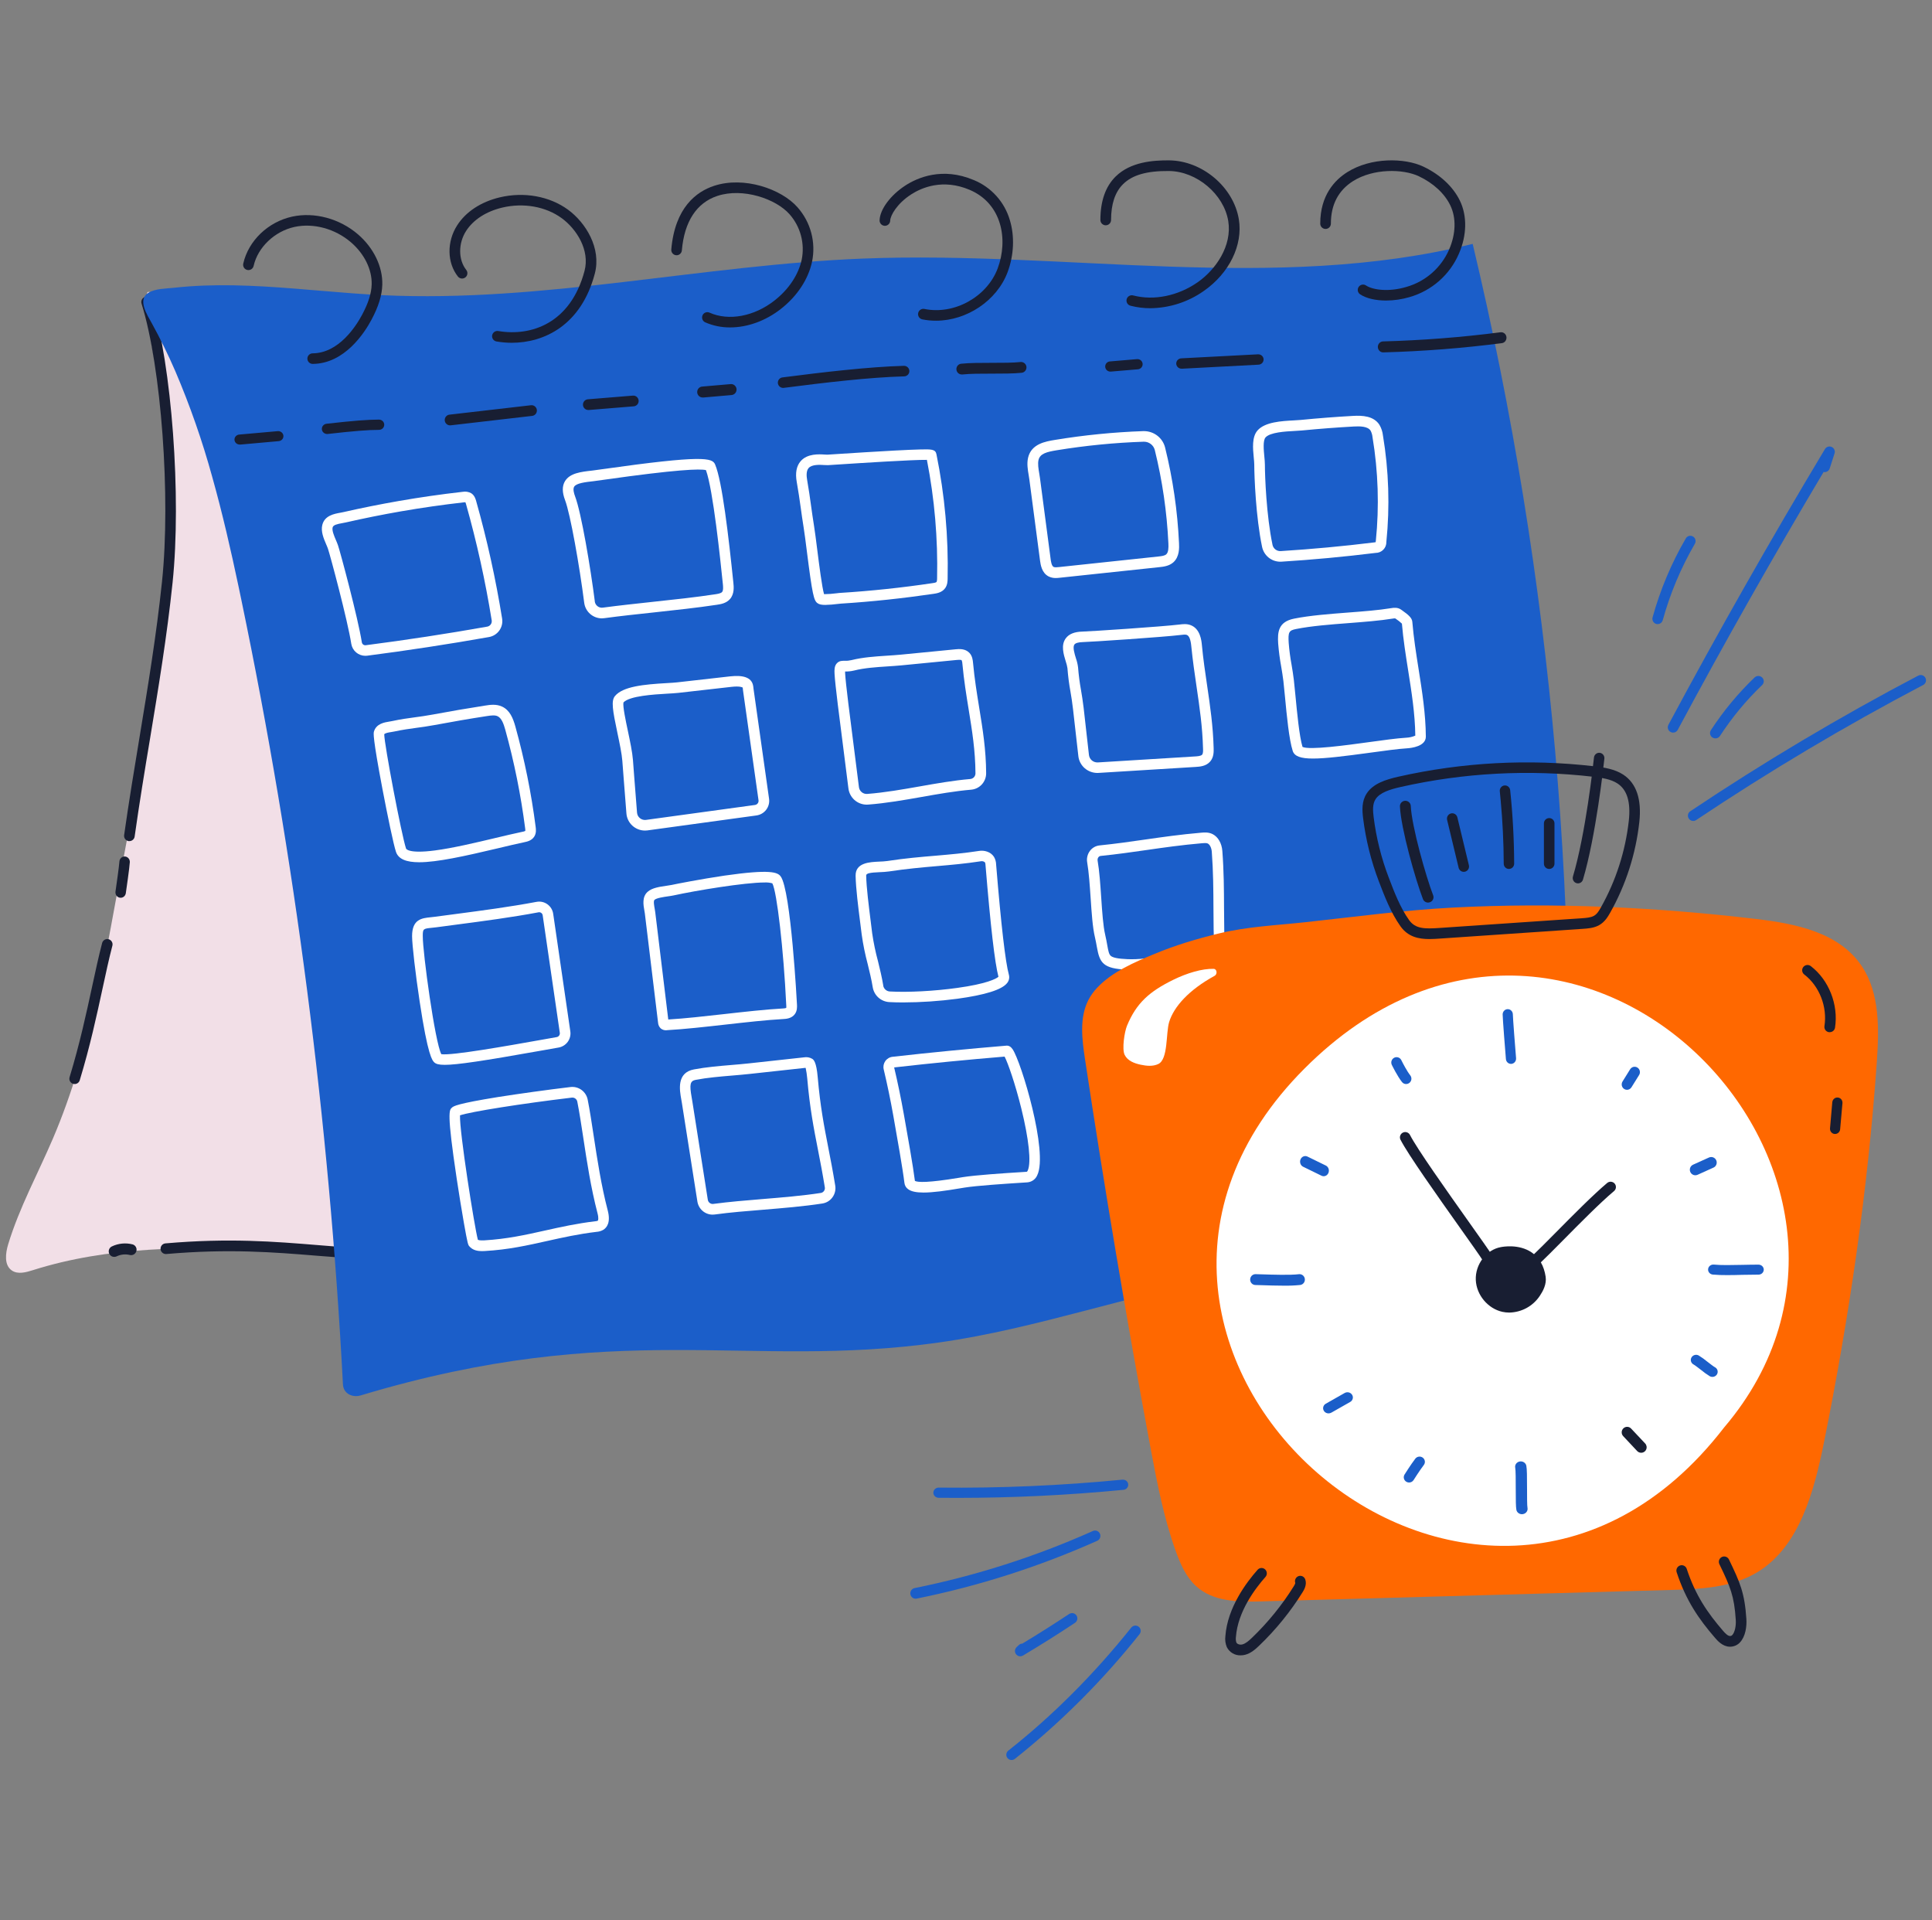 <svg width="161" height="160" viewBox="0 0 161 160" fill="none" xmlns="http://www.w3.org/2000/svg">
<rect x="0" y="0" width="161" height="160" fill="#808080" stroke="none"/>
<g clip-path="url(#clip0_30_7458)">
<path d="M13.996 48.445C13.372 56.146 11.73 63.717 10.326 71.317C8.85 79.278 7.602 87.387 4.42 94.838C3.164 97.781 1.612 100.609 0.682 103.67C0.453 104.425 0.335 105.406 0.985 105.853C1.488 106.198 2.166 106.009 2.747 105.825C8.999 103.841 15.706 103.856 22.269 104.11C30.311 104.43 38.329 105.099 46.324 106.115C46.894 106.188 47.565 106.225 47.947 105.796C48.168 105.553 48.228 105.215 48.279 104.893C48.889 100.545 47.41 96.208 46.002 92.05C42.306 81.129 38.962 70.098 35.97 58.956C34.057 51.83 32.194 44.461 27.787 38.539C25.051 34.859 21.461 31.919 17.909 29.02C16.76 28.081 13.956 24.326 12.35 24.32C11.921 24.32 12.625 28.903 12.895 30.029C13.816 33.884 14.212 37.852 14.248 41.811C14.269 44.025 14.176 46.239 13.996 48.445Z" fill="#F2DFE7"/>
<path d="M10.783 70.079C10.762 70.08 10.742 70.08 10.721 70.079C10.663 70.071 10.608 70.052 10.558 70.022C10.508 69.993 10.464 69.954 10.429 69.907C10.394 69.861 10.368 69.809 10.354 69.752C10.339 69.696 10.336 69.638 10.344 69.581C10.739 66.792 11.193 64.052 11.632 61.401C12.323 57.211 13.037 52.892 13.502 48.445C14.238 41.391 13.441 30.573 11.797 25.298C11.779 25.242 11.772 25.183 11.777 25.125C11.782 25.067 11.798 25.01 11.825 24.958C11.852 24.906 11.889 24.86 11.934 24.823C11.979 24.785 12.031 24.757 12.086 24.74C12.142 24.722 12.201 24.716 12.26 24.722C12.318 24.727 12.375 24.745 12.426 24.772C12.478 24.8 12.523 24.837 12.56 24.883C12.597 24.928 12.625 24.98 12.641 25.036C14.314 30.403 15.128 41.385 14.382 48.537C13.915 53.01 13.197 57.346 12.503 61.544C12.061 64.189 11.613 66.924 11.22 69.701C11.205 69.806 11.153 69.902 11.072 69.971C10.992 70.04 10.889 70.079 10.783 70.079Z" fill="#181E32"/>
<path d="M31.569 104.96H31.553C29.771 104.897 28.086 104.758 26.457 104.628C22.837 104.332 19.094 104.026 13.86 104.482C13.802 104.487 13.744 104.48 13.688 104.463C13.633 104.445 13.581 104.416 13.537 104.379C13.492 104.341 13.456 104.295 13.429 104.243C13.402 104.191 13.386 104.135 13.38 104.077C13.376 104.019 13.382 103.96 13.4 103.905C13.417 103.849 13.446 103.797 13.483 103.753C13.521 103.707 13.566 103.671 13.618 103.644C13.67 103.617 13.726 103.601 13.784 103.596C19.092 103.134 22.872 103.443 26.529 103.742C28.148 103.874 29.823 104.011 31.585 104.074C31.702 104.076 31.814 104.125 31.895 104.209C31.976 104.293 32.021 104.407 32.019 104.525C32.017 104.642 31.968 104.754 31.884 104.836C31.8 104.918 31.686 104.962 31.569 104.96Z" fill="#181E32"/>
<path d="M20.118 50.007C24.596 71.543 27.424 93.39 28.58 115.357C28.619 116.097 29.354 116.475 30.064 116.26C51.597 109.795 62.181 114.116 78.261 111.851C86.414 110.702 94.233 107.822 102.352 106.424C111.537 104.841 120.931 105.182 130.243 105.527C131.909 76.91 129.375 48.203 122.723 20.32C106.244 24.408 88.922 20.878 71.954 21.542C58.549 22.069 45.268 25.227 31.873 24.594C28.567 24.438 25.277 24.053 21.974 23.868C20.316 23.775 18.653 23.731 16.993 23.794C16.164 23.826 15.335 23.883 14.514 23.975C13.851 24.048 12.952 24.036 12.368 24.392C11.424 24.966 12.28 26.258 12.651 26.933C13.366 28.232 14.018 29.562 14.608 30.923C15.833 33.791 16.863 36.739 17.689 39.746C18.537 42.763 19.236 45.823 19.883 48.883C19.96 49.256 20.041 49.632 20.118 50.007Z" fill="#1B5EC9"/>
<path d="M75.238 83.52C74.835 83.52 74.454 83.51 74.104 83.491C73.768 83.471 73.449 83.339 73.199 83.114C72.949 82.89 72.783 82.588 72.728 82.256C72.625 81.617 72.462 80.955 72.306 80.315C72.091 79.507 71.924 78.688 71.808 77.86C71.772 77.564 71.729 77.224 71.683 76.864C71.521 75.594 71.32 74.013 71.301 72.963C71.281 71.876 72.472 71.823 73.261 71.788C73.508 71.777 73.742 71.767 73.939 71.737C75.434 71.509 76.725 71.399 77.972 71.295C79.183 71.19 80.327 71.091 81.604 70.895C82.016 70.831 82.556 70.961 82.833 71.393C82.945 71.587 83.006 71.805 83.01 72.029C83.426 77.081 83.785 80.173 84.075 81.22C84.107 81.34 84.109 81.467 84.082 81.589C84.053 81.712 83.996 81.825 83.914 81.92C83.472 82.465 82.083 82.9 79.775 83.214C78.271 83.413 76.755 83.516 75.238 83.52ZM73.6 82.115C73.623 82.248 73.69 82.369 73.79 82.458C73.891 82.548 74.019 82.6 74.153 82.608C75.675 82.692 77.877 82.576 79.761 82.312C82.183 81.981 83.033 81.551 83.204 81.38C82.898 80.213 82.546 77.172 82.127 72.09C82.126 72.011 82.112 71.933 82.088 71.859C82.043 71.815 81.987 71.782 81.927 71.765C81.866 71.747 81.802 71.745 81.74 71.758C80.433 71.959 79.275 72.059 78.048 72.165C76.822 72.271 75.539 72.386 74.072 72.608C73.814 72.641 73.556 72.661 73.297 72.667C72.554 72.7 72.178 72.752 72.181 72.943C72.2 73.945 72.402 75.499 72.557 76.748C72.604 77.117 72.648 77.46 72.682 77.757C72.798 78.549 72.961 79.333 73.171 80.105C73.331 80.762 73.497 81.442 73.606 82.115H73.6Z" fill="white"/>
<path d="M94.291 80.8C94.17 80.8 94.048 80.8 93.927 80.792C91.906 80.704 91.643 80.228 91.404 78.89C91.362 78.654 91.315 78.386 91.243 78.082C91.051 77.277 90.971 76.091 90.887 74.834C90.815 73.778 90.741 72.685 90.598 71.844C90.569 71.677 90.575 71.507 90.616 71.343C90.655 71.179 90.728 71.025 90.83 70.891C90.924 70.764 91.046 70.658 91.184 70.58C91.322 70.502 91.475 70.454 91.633 70.438C92.995 70.299 94.231 70.121 95.428 69.949C96.872 69.742 98.365 69.527 100.098 69.378C100.361 69.355 100.721 69.325 101.06 69.501C101.514 69.738 101.813 70.262 101.862 70.903C101.99 72.583 101.997 74.131 102.003 75.63C102.01 76.961 102.015 78.216 102.099 79.541C102.107 79.654 102.069 79.766 101.997 79.852C101.924 79.939 101.82 79.994 101.706 80.006L98.158 80.384C97.755 80.428 97.353 80.486 96.925 80.546C96.06 80.672 95.169 80.8 94.291 80.8ZM91.467 71.699C91.619 72.578 91.694 73.7 91.767 74.777C91.849 75.996 91.927 77.148 92.098 77.881C92.176 78.211 92.226 78.491 92.27 78.739C92.359 79.241 92.414 79.508 92.561 79.638C92.741 79.796 93.174 79.881 93.962 79.915C94.876 79.955 95.852 79.815 96.797 79.68C97.213 79.62 97.642 79.56 98.06 79.515L101.195 79.175C101.132 77.98 101.126 76.837 101.121 75.634C101.114 74.151 101.107 72.619 100.983 70.97C100.959 70.649 100.825 70.373 100.652 70.281C100.542 70.224 100.346 70.241 100.175 70.255C98.468 70.402 96.987 70.615 95.555 70.821C94.349 70.994 93.103 71.173 91.723 71.314C91.686 71.318 91.649 71.33 91.617 71.349C91.584 71.368 91.555 71.393 91.533 71.424C91.505 71.462 91.484 71.506 91.473 71.553C91.462 71.599 91.46 71.648 91.468 71.695L91.467 71.699Z" fill="white"/>
<path d="M76.962 99.36C76.367 99.36 75.937 99.276 75.673 99.077C75.59 99.019 75.521 98.943 75.469 98.856C75.417 98.768 75.384 98.671 75.371 98.571C75.23 97.399 74.757 94.735 74.503 93.303L74.445 92.971C74.216 91.678 73.946 90.374 73.642 89.096C73.614 88.979 73.612 88.857 73.634 88.738C73.657 88.62 73.705 88.507 73.774 88.408C73.843 88.309 73.933 88.226 74.037 88.164C74.141 88.102 74.257 88.063 74.376 88.05C77.523 87.694 80.716 87.385 83.865 87.122C84.064 87.105 84.237 87.204 84.381 87.415C85.104 88.47 87.369 96.001 86.438 97.915C86.37 98.081 86.255 98.222 86.111 98.328C85.966 98.432 85.795 98.495 85.617 98.51L85.155 98.54C83.841 98.625 81.394 98.782 80.36 98.95L80.057 99C78.757 99.221 77.724 99.36 76.962 99.36ZM76.243 98.391C76.489 98.516 77.343 98.557 79.913 98.13L80.22 98.079C81.297 97.906 83.677 97.747 85.099 97.66L85.559 97.63C85.597 97.63 85.637 97.543 85.653 97.507C85.943 96.836 85.74 94.91 85.11 92.357C84.601 90.294 83.987 88.542 83.716 88.033C80.659 88.287 77.566 88.587 74.513 88.936C74.817 90.219 75.087 91.528 75.317 92.825L75.376 93.157C75.627 94.56 76.09 97.163 76.243 98.391Z" fill="white"/>
<path d="M26.058 30.32C25.941 30.32 25.828 30.274 25.745 30.191C25.662 30.108 25.615 29.996 25.615 29.879C25.615 29.763 25.662 29.65 25.745 29.568C25.828 29.485 25.941 29.439 26.058 29.439C28.237 29.418 29.664 27.182 30.177 26.221C30.699 25.243 30.952 24.441 30.972 23.697C31.008 22.459 30.362 21.147 29.248 20.189C27.927 19.054 26.122 18.564 24.54 18.908C22.887 19.27 21.489 20.6 21.138 22.146C21.126 22.204 21.104 22.259 21.07 22.308C21.038 22.357 20.995 22.399 20.945 22.431C20.895 22.463 20.84 22.485 20.781 22.496C20.723 22.506 20.663 22.505 20.605 22.492C20.547 22.479 20.493 22.455 20.444 22.42C20.396 22.386 20.355 22.342 20.325 22.292C20.294 22.241 20.273 22.185 20.265 22.127C20.256 22.069 20.259 22.009 20.274 21.952C20.704 20.055 22.341 18.486 24.349 18.048C26.2 17.645 28.299 18.209 29.827 19.522C31.14 20.651 31.9 22.222 31.858 23.722C31.833 24.603 31.547 25.532 30.96 26.634C30.373 27.737 28.721 30.295 26.066 30.32H26.058Z" fill="#181E32"/>
<path d="M42.641 28.56C42.216 28.559 41.793 28.522 41.374 28.45C41.317 28.44 41.262 28.419 41.213 28.388C41.164 28.358 41.121 28.317 41.088 28.27C41.054 28.223 41.03 28.169 41.017 28.113C41.004 28.057 41.003 27.998 41.012 27.941C41.032 27.826 41.097 27.723 41.193 27.655C41.24 27.622 41.293 27.598 41.35 27.585C41.407 27.572 41.465 27.57 41.523 27.58C44.233 28.042 47.544 26.97 48.71 22.575C49.17 20.844 48.047 19.082 46.811 18.179C45.478 17.205 43.623 16.875 41.85 17.297C40.509 17.617 39.441 18.309 38.841 19.244C38.178 20.279 38.184 21.642 38.853 22.488C38.927 22.58 38.96 22.697 38.947 22.814C38.934 22.93 38.875 23.037 38.783 23.11C38.691 23.183 38.573 23.217 38.456 23.204C38.339 23.19 38.232 23.131 38.159 23.04C37.25 21.891 37.224 20.136 38.096 18.775C38.819 17.645 40.078 16.818 41.644 16.444C43.667 15.962 45.794 16.346 47.334 17.47C48.805 18.547 50.131 20.673 49.566 22.803C48.434 27.094 45.358 28.56 42.641 28.56Z" fill="#181E32"/>
<path d="M60.845 27.28C60.13 27.286 59.422 27.141 58.767 26.855C58.661 26.807 58.577 26.719 58.535 26.609C58.493 26.5 58.497 26.378 58.544 26.271C58.592 26.164 58.68 26.081 58.789 26.038C58.898 25.997 59.02 26 59.126 26.048C60.727 26.764 62.852 26.367 64.544 25.037C65.733 24.103 66.538 22.892 66.811 21.626C66.943 20.962 66.921 20.277 66.746 19.623C66.571 18.969 66.247 18.365 65.801 17.857C64.67 16.569 61.916 15.619 59.779 16.324C58.053 16.894 57.026 18.463 56.822 20.862C56.817 20.92 56.801 20.977 56.774 21.028C56.747 21.08 56.711 21.126 56.666 21.163C56.621 21.201 56.57 21.229 56.515 21.247C56.459 21.264 56.401 21.27 56.343 21.265C56.285 21.26 56.229 21.244 56.178 21.217C56.126 21.19 56.08 21.153 56.043 21.108C56.006 21.064 55.977 21.012 55.96 20.957C55.943 20.901 55.936 20.843 55.941 20.785C56.245 17.275 58.045 15.965 59.501 15.485C61.998 14.66 65.118 15.742 66.459 17.269C67 17.878 67.392 18.607 67.603 19.395C67.813 20.183 67.836 21.011 67.67 21.81C67.353 23.276 66.435 24.668 65.086 25.729C63.8 26.742 62.276 27.28 60.845 27.28Z" fill="#181E32"/>
<path d="M78.004 26.72C77.619 26.722 77.235 26.685 76.858 26.609C76.743 26.585 76.642 26.517 76.578 26.419C76.513 26.321 76.49 26.201 76.514 26.086C76.537 25.97 76.606 25.869 76.704 25.805C76.802 25.74 76.921 25.717 77.036 25.741C79.516 26.251 82.254 24.736 83.141 22.36C84.029 19.985 83.513 16.965 80.799 15.815C78.556 14.864 76.788 15.645 75.934 16.195C74.76 16.951 74.196 17.947 74.183 18.383C74.18 18.498 74.132 18.608 74.05 18.688C73.967 18.768 73.856 18.814 73.741 18.814H73.729C73.612 18.81 73.501 18.761 73.42 18.675C73.34 18.59 73.296 18.477 73.299 18.359C73.324 17.448 74.211 16.254 75.455 15.451C76.45 14.806 78.525 13.89 81.142 15C81.862 15.292 82.506 15.744 83.026 16.32C83.547 16.896 83.932 17.583 84.151 18.329C84.563 19.675 84.497 21.256 83.97 22.666C83.072 25.07 80.544 26.72 78.004 26.72Z" fill="#181E32"/>
<path d="M95.864 25.68C95.31 25.682 94.758 25.613 94.222 25.475C94.165 25.463 94.109 25.438 94.06 25.404C94.011 25.369 93.97 25.326 93.939 25.275C93.908 25.224 93.887 25.168 93.878 25.109C93.869 25.05 93.872 24.99 93.887 24.932C93.902 24.875 93.928 24.821 93.964 24.773C94.001 24.726 94.047 24.687 94.099 24.658C94.151 24.628 94.209 24.61 94.268 24.603C94.327 24.597 94.388 24.602 94.445 24.619C96.165 25.062 98.167 24.656 99.797 23.522C101.313 22.469 102.688 20.481 102.355 18.417C101.988 16.177 99.724 14.268 97.411 14.248C95.571 14.231 94.361 14.579 93.59 15.342C92.922 15.999 92.589 17.001 92.589 18.328C92.589 18.446 92.542 18.558 92.459 18.641C92.375 18.724 92.262 18.771 92.144 18.771C92.026 18.771 91.913 18.724 91.829 18.641C91.746 18.558 91.699 18.446 91.699 18.328C91.699 16.758 92.125 15.541 92.966 14.711C94.217 13.478 96.105 13.351 97.422 13.361C100.188 13.384 102.796 15.587 103.237 18.272C103.588 20.421 102.44 22.765 100.312 24.245C99.011 25.162 97.458 25.663 95.864 25.68Z" fill="#181E32"/>
<path d="M115.508 25.04C114.644 25.04 113.861 24.865 113.344 24.523C113.295 24.491 113.254 24.45 113.221 24.402C113.188 24.353 113.166 24.299 113.154 24.242C113.143 24.185 113.142 24.126 113.153 24.069C113.165 24.012 113.187 23.957 113.22 23.909C113.252 23.86 113.293 23.818 113.342 23.786C113.389 23.753 113.444 23.731 113.501 23.719C113.558 23.707 113.617 23.707 113.675 23.718C113.731 23.73 113.786 23.752 113.834 23.784C114.416 24.169 115.76 24.338 117.203 23.905C117.991 23.679 118.719 23.282 119.335 22.742C119.95 22.201 120.439 21.531 120.764 20.78C121.325 19.485 121.361 18.148 120.86 17.113C120.383 16.124 119.453 15.262 118.241 14.687C116.909 14.055 114.432 14.03 112.749 15.092C111.528 15.868 110.907 17.054 110.907 18.631C110.907 18.749 110.861 18.862 110.778 18.945C110.694 19.028 110.581 19.075 110.464 19.075C110.346 19.075 110.233 19.028 110.149 18.945C110.066 18.862 110.02 18.749 110.02 18.631C110.02 16.262 111.24 14.991 112.275 14.342C114.238 13.103 117.048 13.137 118.622 13.886C120.017 14.551 121.096 15.557 121.661 16.727C122.273 17.995 122.243 19.601 121.578 21.132C121.204 22.004 120.639 22.782 119.927 23.408C119.213 24.035 118.37 24.495 117.456 24.755C116.823 24.942 116.168 25.038 115.508 25.04Z" fill="#181E32"/>
<path d="M90.683 83.35C89.944 84.821 90.169 86.597 90.416 88.24C92.051 99.075 93.873 109.878 95.88 120.646C96.422 123.549 96.985 126.466 97.979 129.234C98.364 130.305 98.837 131.385 99.657 132.139C101.093 133.466 103.198 133.478 105.106 133.425L139.185 132.472C141.702 132.401 144.342 132.295 146.511 130.951C149.963 128.811 151.175 124.265 152.002 120.148C154.101 109.726 155.648 99.177 156.396 88.554C156.589 85.799 156.67 82.808 155.174 80.536C153.288 77.671 149.61 76.952 146.313 76.564C142.144 76.072 137.957 75.727 133.765 75.558C129.543 75.388 125.313 75.397 121.093 75.617C116.974 75.831 112.911 76.39 108.812 76.832C106.382 77.098 103.952 77.193 101.56 77.777C99.739 78.219 97.926 78.759 96.188 79.486C94.549 80.171 92.678 80.959 91.421 82.305C91.126 82.617 90.878 82.968 90.683 83.35Z" fill="#FF6800"/>
<path d="M108.722 89.016C85.454 112.286 123.102 145.597 143.676 118.934C161.521 97.966 131.141 66.598 108.722 89.016Z" fill="white"/>
<path d="M125.625 106.64C125.24 106.643 124.863 106.528 124.546 106.309C124.163 106.047 123.94 105.656 123.742 105.317C123.693 105.228 123.642 105.14 123.589 105.054C123.367 104.689 122.573 103.575 121.657 102.283C119.829 99.706 117.325 96.174 116.699 94.942C116.653 94.839 116.647 94.722 116.686 94.615C116.724 94.508 116.801 94.419 116.903 94.368C117.005 94.316 117.122 94.306 117.232 94.339C117.34 94.372 117.433 94.445 117.489 94.544C118.086 95.719 120.569 99.219 122.38 101.775C123.343 103.132 124.102 104.201 124.343 104.591C124.401 104.686 124.453 104.783 124.512 104.88C124.677 105.168 124.833 105.44 125.048 105.587C125.895 106.167 127.152 105.146 127.653 104.671C128.153 104.197 128.848 103.501 129.663 102.677C131.103 101.223 132.732 99.574 133.931 98.562C134.021 98.487 134.137 98.45 134.254 98.46C134.372 98.47 134.48 98.525 134.556 98.614C134.632 98.703 134.669 98.819 134.659 98.936C134.65 99.053 134.593 99.161 134.504 99.236C133.334 100.221 131.649 101.926 130.295 103.296C129.474 104.126 128.764 104.84 128.261 105.314C127.321 106.189 126.418 106.64 125.625 106.64Z" fill="#181E32"/>
<path d="M125.191 104.379C124.189 104.55 123.409 105.588 123.461 106.632C123.514 107.677 124.334 108.615 125.332 108.83C126.33 109.044 127.42 108.558 127.996 107.695C128.243 107.325 128.475 106.881 128.407 106.438C127.995 103.775 125.191 104.379 125.191 104.379Z" fill="#181E32"/>
<path d="M125.769 109.36C125.578 109.36 125.387 109.34 125.199 109.299C123.993 109.034 123.04 107.896 122.983 106.653C122.923 105.352 123.859 104.122 125.07 103.907C125.217 103.877 126.576 103.623 127.64 104.35C128.275 104.785 128.666 105.464 128.803 106.367C128.899 106.993 128.581 107.572 128.326 107.954C128.048 108.379 127.669 108.729 127.223 108.975C126.777 109.219 126.278 109.352 125.769 109.36ZM125.814 104.726C125.625 104.725 125.436 104.742 125.249 104.775H125.231C124.453 104.91 123.833 105.749 123.871 106.61C123.91 107.452 124.577 108.253 125.39 108.431C126.203 108.609 127.094 108.21 127.581 107.468C127.752 107.208 127.974 106.823 127.924 106.498C127.825 105.848 127.561 105.371 127.145 105.081C126.73 104.79 126.201 104.725 125.814 104.725V104.726Z" fill="#181E32"/>
<path d="M125.918 88.64C125.812 88.64 125.709 88.599 125.63 88.526C125.551 88.452 125.502 88.35 125.493 88.24C125.446 87.722 125.221 84.84 125.221 84.52C125.221 84.403 125.265 84.291 125.345 84.209C125.425 84.126 125.533 84.08 125.646 84.08C125.759 84.08 125.867 84.126 125.947 84.209C126.026 84.291 126.071 84.403 126.071 84.52C126.071 84.776 126.284 87.545 126.339 88.159C126.349 88.276 126.314 88.391 126.243 88.481C126.171 88.571 126.068 88.627 125.955 88.638L125.918 88.64Z" fill="#1B5EC9"/>
<path d="M126.828 126.16C126.719 126.16 126.611 126.123 126.527 126.057C126.442 125.99 126.385 125.897 126.365 125.795C126.317 125.549 126.314 124.967 126.312 124.037C126.312 123.351 126.312 122.498 126.268 122.285C126.245 122.17 126.271 122.05 126.342 121.952C126.412 121.856 126.522 121.79 126.644 121.767C126.768 121.746 126.894 121.771 126.998 121.837C127.101 121.904 127.172 122.007 127.194 122.122C127.249 122.395 127.253 123.028 127.254 124.036C127.254 124.669 127.254 125.456 127.292 125.637C127.314 125.752 127.287 125.872 127.216 125.968C127.145 126.065 127.037 126.131 126.913 126.152C126.885 126.157 126.856 126.16 126.828 126.16Z" fill="#1B5EC9"/>
<path d="M143.938 106.239C143.535 106.243 143.132 106.229 142.731 106.194C142.616 106.182 142.51 106.127 142.437 106.041C142.364 105.955 142.329 105.844 142.343 105.734C142.355 105.623 142.412 105.522 142.503 105.453C142.593 105.383 142.709 105.351 142.824 105.362C143.419 105.423 144.325 105.404 145.201 105.385C145.681 105.375 146.137 105.365 146.544 105.367C146.66 105.367 146.771 105.411 146.852 105.489C146.934 105.567 146.98 105.673 146.98 105.783C146.98 105.893 146.934 105.999 146.852 106.077C146.771 106.155 146.66 106.199 146.544 106.199C146.151 106.199 145.701 106.206 145.227 106.216C144.788 106.23 144.349 106.239 143.938 106.239Z" fill="#1B5EC9"/>
<path d="M107.004 107.119C106.365 107.119 105.69 107.097 105.198 107.08C104.934 107.071 104.725 107.064 104.622 107.064C104.505 107.064 104.392 107.017 104.309 106.932C104.226 106.847 104.18 106.732 104.18 106.612C104.18 106.492 104.226 106.377 104.309 106.292C104.392 106.208 104.505 106.16 104.622 106.16C104.74 106.16 104.944 106.167 105.226 106.177C106.031 106.203 107.526 106.253 108.242 106.163C108.359 106.149 108.476 106.182 108.569 106.255C108.661 106.329 108.722 106.437 108.736 106.556C108.751 106.674 108.719 106.795 108.647 106.889C108.575 106.984 108.47 107.046 108.352 107.061C107.904 107.106 107.454 107.125 107.004 107.119Z" fill="#1B5EC9"/>
<path d="M110.305 98C110.243 98 110.182 97.986 110.126 97.958L108.594 97.21C108.542 97.185 108.495 97.149 108.456 97.104C108.418 97.059 108.388 97.007 108.367 96.949C108.348 96.892 108.338 96.832 108.34 96.77C108.342 96.708 108.355 96.649 108.379 96.593C108.403 96.537 108.437 96.487 108.478 96.445C108.52 96.404 108.569 96.372 108.622 96.35C108.676 96.329 108.733 96.318 108.79 96.32C108.847 96.323 108.902 96.337 108.955 96.362L110.485 97.11C110.575 97.154 110.649 97.23 110.694 97.326C110.738 97.42 110.751 97.529 110.73 97.633C110.709 97.737 110.655 97.83 110.578 97.898C110.501 97.964 110.404 98 110.305 98Z" fill="#1B5EC9"/>
<path d="M117.178 90.32C117.113 90.32 117.048 90.306 116.988 90.278C116.929 90.249 116.877 90.207 116.835 90.156C116.453 89.68 116.004 88.763 115.985 88.725C115.959 88.672 115.944 88.615 115.941 88.556C115.936 88.498 115.944 88.439 115.963 88.383C115.982 88.328 116.011 88.277 116.049 88.232C116.087 88.189 116.134 88.152 116.186 88.126C116.238 88.1 116.295 88.085 116.352 88.081C116.41 88.077 116.468 88.085 116.524 88.104C116.579 88.123 116.629 88.152 116.673 88.191C116.717 88.23 116.752 88.277 116.777 88.329C116.894 88.568 117.255 89.263 117.52 89.592C117.573 89.658 117.606 89.737 117.616 89.821C117.626 89.905 117.612 89.99 117.577 90.066C117.54 90.141 117.484 90.206 117.413 90.251C117.344 90.296 117.262 90.32 117.178 90.32Z" fill="#1B5EC9"/>
<path d="M110.709 117.76C110.61 117.759 110.514 117.727 110.435 117.669C110.357 117.612 110.302 117.53 110.275 117.439C110.249 117.349 110.256 117.251 110.294 117.163C110.331 117.076 110.397 117.003 110.482 116.954L112.041 116.069C112.092 116.037 112.15 116.016 112.21 116.006C112.27 115.996 112.331 115.998 112.39 116.011C112.449 116.024 112.506 116.049 112.555 116.084C112.603 116.119 112.645 116.162 112.676 116.212C112.708 116.262 112.727 116.317 112.736 116.374C112.744 116.433 112.739 116.491 112.723 116.546C112.708 116.603 112.68 116.656 112.643 116.701C112.606 116.747 112.558 116.784 112.505 116.813L110.947 117.698C110.875 117.739 110.792 117.761 110.709 117.76Z" fill="#1B5EC9"/>
<path d="M117.424 123.52C117.341 123.52 117.26 123.498 117.191 123.454C117.091 123.393 117.02 123.296 116.992 123.184C116.965 123.071 116.985 122.952 117.046 122.854C117.066 122.821 117.553 122.045 117.941 121.535C118.012 121.442 118.116 121.381 118.232 121.365C118.349 121.347 118.468 121.378 118.562 121.447C118.656 121.517 118.718 121.619 118.736 121.734C118.753 121.849 118.723 121.966 118.652 122.058C118.287 122.538 117.806 123.305 117.801 123.312C117.761 123.376 117.705 123.428 117.64 123.464C117.573 123.5 117.499 123.52 117.424 123.52Z" fill="#1B5EC9"/>
<path d="M136.76 121.04C136.699 121.04 136.639 121.027 136.582 121.003C136.526 120.978 136.474 120.943 136.432 120.898L135.263 119.652C135.182 119.564 135.137 119.447 135.141 119.325C135.144 119.205 135.195 119.09 135.282 119.006C135.369 118.923 135.484 118.878 135.604 118.88C135.723 118.882 135.838 118.932 135.921 119.019L137.095 120.265C137.157 120.33 137.197 120.411 137.213 120.5C137.229 120.588 137.219 120.68 137.184 120.762C137.149 120.845 137.091 120.915 137.017 120.964C136.942 121.014 136.855 121.04 136.766 121.04H136.76Z" fill="#181E32"/>
<path d="M142.697 114.719C142.626 114.719 142.555 114.702 142.492 114.67C142.231 114.509 141.98 114.33 141.745 114.133C141.539 113.976 141.229 113.735 141.137 113.689C141.086 113.664 141.04 113.627 141.004 113.584C140.966 113.541 140.938 113.491 140.921 113.437C140.885 113.328 140.896 113.211 140.952 113.11C141.006 113.009 141.1 112.933 141.211 112.899C141.323 112.866 141.444 112.876 141.548 112.929C141.811 113.09 142.059 113.269 142.295 113.465C142.5 113.624 142.81 113.864 142.902 113.91C142.99 113.954 143.06 114.026 143.101 114.114C143.142 114.202 143.152 114.301 143.127 114.394C143.104 114.487 143.049 114.57 142.97 114.629C142.892 114.689 142.796 114.72 142.697 114.72V114.719Z" fill="#1B5EC9"/>
<path d="M141.279 97.92C141.174 97.92 141.072 97.884 140.991 97.817C140.908 97.752 140.852 97.658 140.83 97.556C140.809 97.452 140.822 97.345 140.869 97.25C140.916 97.157 140.995 97.082 141.091 97.038L142.413 96.441C142.468 96.416 142.528 96.402 142.588 96.4C142.648 96.399 142.708 96.408 142.764 96.43C142.82 96.452 142.872 96.484 142.917 96.526C142.96 96.567 142.996 96.617 143.02 96.672C143.045 96.728 143.059 96.788 143.06 96.848C143.062 96.909 143.052 96.969 143.03 97.025C143.01 97.082 142.976 97.133 142.935 97.178C142.894 97.222 142.844 97.258 142.789 97.282L141.465 97.88C141.407 97.906 141.343 97.92 141.279 97.92Z" fill="#1B5EC9"/>
<path d="M135.582 90.8C135.503 90.8 135.425 90.779 135.358 90.737C135.289 90.697 135.233 90.637 135.195 90.566C135.156 90.495 135.138 90.416 135.141 90.336C135.143 90.255 135.168 90.176 135.21 90.109L135.84 89.097C135.871 89.045 135.911 89.002 135.959 88.966C136.006 88.931 136.06 88.906 136.118 88.891C136.175 88.878 136.235 88.877 136.292 88.886C136.351 88.896 136.406 88.918 136.456 88.95C136.506 88.983 136.549 89.024 136.582 89.073C136.616 89.123 136.639 89.178 136.651 89.237C136.664 89.295 136.664 89.356 136.652 89.415C136.641 89.474 136.619 89.53 136.586 89.579L135.955 90.591C135.916 90.655 135.86 90.708 135.795 90.744C135.73 90.781 135.657 90.8 135.582 90.8Z" fill="#1B5EC9"/>
<path d="M119.111 78.24C118.228 78.24 117.338 78.064 116.707 77.176C115.898 76.038 115.373 74.66 114.908 73.445C114.26 71.749 113.818 69.98 113.593 68.177C113.513 67.522 113.463 66.768 113.892 66.108C114.424 65.289 115.467 64.955 116.514 64.716C121.876 63.505 127.404 63.211 132.863 63.846C133.695 63.944 134.566 64.079 135.273 64.542C136.368 65.262 136.817 66.591 136.61 68.493C136.316 71.147 135.491 73.714 134.183 76.041C133.978 76.406 133.725 76.813 133.28 77.071C132.835 77.329 132.31 77.361 131.89 77.39L120.018 78.199C119.719 78.22 119.415 78.24 119.111 78.24ZM114.469 68.07C114.685 69.802 115.109 71.501 115.734 73.131C116.175 74.297 116.682 75.618 117.426 76.66C117.949 77.396 118.729 77.399 119.953 77.315L131.824 76.505C132.172 76.481 132.567 76.455 132.835 76.3C133.085 76.158 133.247 75.891 133.406 75.608C134.658 73.383 135.449 70.929 135.733 68.392C135.904 66.824 135.595 65.804 134.788 65.275C134.243 64.917 133.487 64.803 132.759 64.717C127.4 64.094 121.973 64.383 116.71 65.572C115.844 65.769 114.992 66.029 114.632 66.584C114.364 66.995 114.405 67.541 114.469 68.066V68.07Z" fill="#181E32"/>
<path d="M103.392 137.919C103.157 137.928 102.922 137.87 102.717 137.749C102.513 137.628 102.346 137.451 102.237 137.238C102.115 136.948 102.074 136.629 102.115 136.316C102.289 133.939 103.872 131.833 104.801 130.788C104.839 130.744 104.887 130.709 104.938 130.684C104.991 130.658 105.047 130.644 105.106 130.64C105.163 130.638 105.222 130.646 105.276 130.666C105.331 130.686 105.38 130.716 105.423 130.756C105.466 130.795 105.501 130.843 105.526 130.895C105.551 130.949 105.565 131.006 105.569 131.064C105.571 131.123 105.563 131.181 105.543 131.237C105.525 131.292 105.494 131.344 105.455 131.387C104.602 132.346 103.149 134.271 102.994 136.383C102.97 136.538 102.983 136.696 103.03 136.846C103.108 137.009 103.361 137.056 103.538 137.007C103.816 136.932 104.081 136.694 104.33 136.457C105.66 135.181 106.828 133.744 107.807 132.174C107.937 131.966 107.94 131.899 107.938 131.884C107.9 131.771 107.909 131.649 107.961 131.543C108.013 131.435 108.104 131.355 108.214 131.317C108.326 131.279 108.447 131.287 108.551 131.339C108.656 131.393 108.735 131.484 108.773 131.597C108.926 132.052 108.663 132.473 108.553 132.653C107.536 134.285 106.32 135.782 104.935 137.108C104.605 137.424 104.242 137.744 103.765 137.871C103.644 137.903 103.518 137.92 103.392 137.919Z" fill="#181E32"/>
<path d="M144.171 137.2H144.153C143.549 137.191 143.122 136.697 142.917 136.459C141.562 134.89 140.499 133.359 139.718 130.985C139.685 130.874 139.696 130.753 139.749 130.651C139.802 130.547 139.893 130.469 140.003 130.432C140.112 130.395 140.232 130.403 140.336 130.454C140.439 130.504 140.52 130.595 140.558 130.704C141.294 132.935 142.3 134.385 143.585 135.874C143.758 136.075 143.981 136.306 144.167 136.308C144.204 136.31 144.241 136.302 144.275 136.288C144.309 136.272 144.338 136.249 144.362 136.22C144.561 136.008 144.682 135.479 144.647 134.961C144.518 132.972 144.196 132.215 143.282 130.322C143.231 130.216 143.223 130.093 143.262 129.98C143.301 129.869 143.382 129.776 143.487 129.725C143.593 129.673 143.715 129.666 143.826 129.705C143.936 129.743 144.028 129.825 144.079 129.931C145.007 131.856 145.389 132.72 145.532 134.903C145.572 135.524 145.454 136.353 145.004 136.834C144.898 136.95 144.769 137.043 144.626 137.105C144.482 137.168 144.327 137.2 144.171 137.2Z" fill="#181E32"/>
<path d="M30.442 54.64C30.161 54.639 29.89 54.539 29.676 54.357C29.463 54.176 29.321 53.925 29.275 53.649C28.966 51.667 27.512 46.248 27.327 45.712C27.29 45.602 27.235 45.478 27.177 45.343C26.973 44.866 26.719 44.273 26.862 43.722C27.062 42.951 27.847 42.812 28.366 42.718C28.453 42.701 28.537 42.687 28.613 42.669C30.144 42.32 31.708 42.008 33.256 41.738C35.005 41.434 36.785 41.178 38.548 40.979C38.794 40.932 39.048 40.973 39.267 41.094C39.547 41.274 39.633 41.579 39.679 41.742C40.589 44.965 41.311 48.237 41.844 51.542C41.899 51.89 41.816 52.245 41.611 52.532C41.407 52.819 41.098 53.015 40.75 53.077C37.39 53.672 33.972 54.195 30.591 54.632C30.541 54.638 30.491 54.641 30.442 54.64ZM38.775 41.846C38.732 41.846 38.689 41.85 38.646 41.855C36.901 42.053 35.137 42.306 33.405 42.606C31.873 42.873 30.328 43.183 28.811 43.529C28.723 43.549 28.627 43.567 28.527 43.585C28.085 43.665 27.773 43.737 27.719 43.944C27.652 44.204 27.841 44.645 27.992 44.998C28.056 45.148 28.117 45.289 28.163 45.425C28.354 45.976 29.835 51.493 30.153 53.516C30.165 53.591 30.207 53.659 30.269 53.705C30.331 53.75 30.409 53.769 30.485 53.758C33.853 53.324 37.256 52.803 40.603 52.21C40.722 52.188 40.828 52.121 40.897 52.022C40.967 51.924 40.994 51.802 40.975 51.683C40.448 48.411 39.732 45.172 38.831 41.982C38.818 41.936 38.801 41.89 38.782 41.846H38.775Z" fill="white"/>
<path d="M34.934 71.84C33.876 71.84 33.206 71.59 32.998 70.975C32.791 70.359 32.272 67.845 31.879 65.782C31.042 61.376 31.126 61.082 31.161 60.957C31.351 60.293 32.044 60.182 32.46 60.117C32.538 60.104 32.613 60.093 32.681 60.078C33.413 59.92 33.968 59.846 34.556 59.767C35.012 59.706 35.483 59.642 36.055 59.536C37.507 59.264 38.983 59.012 40.441 58.785C40.825 58.725 41.352 58.643 41.839 58.871C42.494 59.175 42.76 59.854 42.95 60.541C43.711 63.284 44.276 66.078 44.639 68.901C44.663 69.092 44.704 69.411 44.523 69.7C44.308 70.041 43.924 70.122 43.717 70.165C43.072 70.3 42.306 70.482 41.495 70.676C38.683 71.343 36.423 71.84 34.934 71.84ZM32.02 61.179C32.02 62.01 33.461 69.574 33.836 70.697C33.836 70.714 34.014 71.148 36.239 70.858C37.739 70.662 39.627 70.213 41.293 69.817C42.11 69.623 42.881 69.439 43.538 69.302C43.62 69.291 43.701 69.266 43.776 69.229C43.779 69.158 43.775 69.088 43.764 69.018C43.406 66.236 42.851 63.483 42.102 60.781C41.967 60.299 41.798 59.831 41.468 59.675C41.248 59.569 40.931 59.606 40.578 59.661C39.129 59.883 37.662 60.138 36.217 60.408C35.623 60.519 35.141 60.584 34.672 60.646C34.102 60.724 33.563 60.796 32.865 60.946C32.778 60.965 32.685 60.979 32.596 60.994C32.378 61.026 32.084 61.078 32.02 61.179Z" fill="white"/>
<path d="M37.057 88.72C36.551 88.72 36.321 88.641 36.187 88.512C36.029 88.36 35.657 88.002 34.969 83.428C34.629 81.188 34.34 78.704 34.34 77.997C34.34 76.582 35.158 76.498 35.882 76.424C35.993 76.411 36.114 76.399 36.24 76.383C36.815 76.309 37.389 76.233 37.963 76.155C40.178 75.863 42.473 75.562 44.71 75.141C44.866 75.111 45.027 75.113 45.183 75.147C45.339 75.181 45.486 75.247 45.615 75.34C45.745 75.433 45.855 75.551 45.938 75.687C46.021 75.823 46.076 75.975 46.099 76.133L47.526 85.925C47.573 86.233 47.496 86.548 47.313 86.801C47.13 87.054 46.855 87.226 46.547 87.279L45.042 87.545C40.241 88.401 38.081 88.72 37.057 88.72ZM36.78 87.832C37.637 87.965 42.331 87.13 44.888 86.675L46.395 86.408C46.475 86.394 46.547 86.348 46.594 86.282C46.642 86.216 46.662 86.133 46.651 86.052L45.224 76.26C45.219 76.22 45.205 76.182 45.184 76.147C45.163 76.113 45.135 76.083 45.102 76.06C45.07 76.037 45.034 76.021 44.996 76.012C44.958 76.004 44.919 76.003 44.88 76.01C42.618 76.436 40.313 76.738 38.084 77.031C37.512 77.105 36.938 77.181 36.364 77.259C36.229 77.277 36.099 77.29 35.979 77.302C35.272 77.375 35.23 77.379 35.231 77.995C35.226 79.373 36.247 86.825 36.776 87.832H36.78Z" fill="white"/>
<path d="M50.645 100.852C50.101 98.768 49.774 96.609 49.484 94.705C49.316 93.6 49.159 92.557 48.974 91.618C48.91 91.294 48.728 91.008 48.464 90.813C48.2 90.619 47.873 90.531 47.549 90.568C45.593 90.801 43.278 91.124 41.505 91.402C38.052 91.959 37.802 92.164 37.668 92.278C37.429 92.479 37.228 92.654 38.058 98.198C38.247 99.448 38.464 100.79 38.655 101.878C38.968 103.657 39.013 103.716 39.096 103.821C39.387 104.182 39.829 104.24 40.153 104.24C40.246 104.24 40.33 104.24 40.397 104.232C42.365 104.121 43.945 103.765 45.618 103.391C46.888 103.108 48.201 102.814 49.704 102.636C49.902 102.624 50.095 102.567 50.268 102.47C50.582 102.278 50.903 101.841 50.645 100.852ZM49.811 101.711C49.744 101.734 49.674 101.749 49.603 101.753C48.061 101.937 46.719 102.235 45.428 102.523C43.791 102.889 42.245 103.233 40.347 103.344C40.242 103.344 39.95 103.367 39.822 103.292C39.536 102.218 38.28 94.271 38.333 92.927C39.214 92.625 43.452 91.951 47.651 91.451C47.756 91.439 47.862 91.467 47.947 91.53C48.032 91.594 48.09 91.687 48.109 91.792C48.291 92.712 48.447 93.745 48.614 94.839C48.906 96.766 49.236 98.949 49.792 101.079C49.91 101.532 49.843 101.691 49.811 101.711Z" fill="white"/>
<path d="M50.153 51.52C49.792 51.519 49.444 51.386 49.174 51.147C48.903 50.908 48.729 50.578 48.684 50.22C48.291 47.13 47.526 42.821 47.091 41.677C46.839 41.012 46.837 40.494 47.084 40.088C47.491 39.422 48.397 39.311 49.355 39.207C49.475 39.193 49.781 39.15 50.203 39.09C58.608 37.9 59.358 38.147 59.592 38.697C60.181 40.074 60.715 44.688 61.114 48.552C61.149 48.877 61.211 49.483 60.829 49.915C60.514 50.271 60.053 50.341 59.747 50.387C58.084 50.64 56.267 50.831 54.512 51.023C53.127 51.17 51.696 51.324 50.354 51.505C50.288 51.514 50.221 51.519 50.153 51.52ZM49.563 50.108C49.574 50.187 49.599 50.263 49.639 50.332C49.678 50.401 49.731 50.461 49.794 50.509C49.856 50.558 49.928 50.593 50.004 50.613C50.08 50.633 50.16 50.638 50.238 50.627C51.592 50.445 53.03 50.294 54.42 50.142C56.167 49.956 57.968 49.763 59.616 49.512C59.795 49.485 60.06 49.444 60.171 49.329C60.294 49.189 60.257 48.836 60.237 48.647C60.034 46.679 59.425 40.793 58.829 39.169C58.336 39.047 56.412 39.11 50.333 39.971C49.889 40.034 49.593 40.075 49.463 40.091C48.79 40.166 48.029 40.253 47.847 40.551C47.731 40.744 47.825 41.099 47.926 41.363C48.446 42.73 49.214 47.32 49.569 50.108H49.563Z" fill="white"/>
<path d="M78.035 37.836C77.95 37.419 77.585 37.428 76.703 37.447C76.205 37.459 75.499 37.489 74.588 37.537C72.955 37.623 71.042 37.748 69.898 37.821C69.418 37.853 69.074 37.876 68.946 37.882C68.912 37.882 68.822 37.882 68.742 37.873C68.233 37.841 67.285 37.783 66.725 38.419C66.37 38.823 66.26 39.413 66.397 40.166C66.534 40.92 66.624 41.578 66.725 42.286C66.799 42.815 66.874 43.362 66.969 43.941C67.046 44.411 67.14 45.155 67.24 45.945C67.699 49.579 67.823 50.028 68.116 50.249C68.259 50.359 68.46 50.4 68.773 50.4C69.127 50.391 69.481 50.364 69.833 50.317C69.942 50.304 70.037 50.294 70.088 50.291C72.662 50.129 75.259 49.849 77.808 49.475C78.05 49.439 78.5 49.373 78.764 49.003C78.958 48.733 78.965 48.408 78.969 48.215C79.044 44.731 78.73 41.249 78.035 37.836ZM78.091 48.189C78.096 48.287 78.083 48.386 78.051 48.48C78.004 48.547 77.759 48.584 77.678 48.59C75.153 48.967 72.581 49.238 70.031 49.398C69.964 49.398 69.868 49.413 69.733 49.429C69.382 49.475 69.027 49.501 68.672 49.505C68.504 48.953 68.258 47.019 68.107 45.825C68.006 45.027 67.912 44.275 67.832 43.789C67.739 43.221 67.664 42.679 67.591 42.155C67.496 41.468 67.399 40.758 67.263 39.999C67.204 39.668 67.176 39.233 67.384 38.997C67.66 38.682 68.332 38.723 68.692 38.746C68.793 38.755 68.894 38.758 68.995 38.755C69.126 38.748 69.473 38.725 69.958 38.694C71.539 38.591 76.07 38.297 77.242 38.315C77.88 41.567 78.164 44.879 78.091 48.193V48.189Z" fill="white"/>
<path d="M87.99 48.16C87.779 48.165 87.571 48.12 87.381 48.026C86.802 47.724 86.716 47.034 86.668 46.694L85.781 39.959C85.766 39.841 85.745 39.718 85.724 39.592C85.647 39.14 85.56 38.626 85.674 38.134C85.942 36.977 87.127 36.782 87.912 36.652C90.347 36.251 92.805 36.007 95.271 35.92H95.335C95.738 35.921 96.13 36.055 96.449 36.303C96.767 36.55 96.993 36.896 97.091 37.285C97.738 39.897 98.127 42.564 98.251 45.251C98.269 45.618 98.304 46.384 97.778 46.852C97.423 47.167 96.944 47.218 96.628 47.252L88.334 48.134C88.22 48.149 88.105 48.157 87.99 48.16ZM95.335 36.802H95.302C92.876 36.884 90.457 37.122 88.062 37.514C87.251 37.648 86.668 37.785 86.543 38.324C86.469 38.645 86.536 39.047 86.603 39.438C86.625 39.569 86.647 39.704 86.665 39.837L87.552 46.572C87.574 46.744 87.627 47.147 87.798 47.233C87.897 47.285 88.098 47.263 88.241 47.248L96.535 46.366C96.814 46.336 97.056 46.303 97.188 46.185C97.374 46.019 97.383 45.633 97.366 45.282C97.243 42.657 96.864 40.05 96.234 37.499C96.184 37.3 96.067 37.123 95.904 36.997C95.741 36.87 95.541 36.802 95.335 36.802Z" fill="white"/>
<path d="M106.682 46.8C106.329 46.798 105.987 46.675 105.713 46.452C105.439 46.228 105.249 45.918 105.175 45.572C104.649 43.07 104.525 39.698 104.522 38.715C104.522 38.556 104.501 38.343 104.479 38.115C104.405 37.356 104.315 36.41 104.795 35.863C105.419 35.154 106.805 35.081 107.817 35.026C108.038 35.014 108.237 35.004 108.395 34.988C109.845 34.846 111.317 34.732 112.768 34.651C113.531 34.609 114.47 34.651 114.951 35.391C115.111 35.664 115.212 35.967 115.246 36.282C115.733 39.212 115.829 42.194 115.53 45.15C115.534 45.269 115.513 45.388 115.47 45.5C115.427 45.611 115.361 45.713 115.278 45.798C115.194 45.884 115.095 45.952 114.984 45.998C114.874 46.044 114.754 46.068 114.635 46.067C112.035 46.388 109.392 46.635 106.777 46.798L106.682 46.8ZM106.04 45.39C106.073 45.545 106.159 45.683 106.284 45.779C106.41 45.876 106.564 45.924 106.722 45.916C109.319 45.754 111.945 45.51 114.527 45.191C114.549 45.191 114.6 45.182 114.637 45.174C114.645 45.136 114.651 45.082 114.653 45.063C114.944 42.186 114.852 39.282 114.377 36.428C114.359 36.236 114.304 36.049 114.214 35.877C113.979 35.518 113.345 35.506 112.82 35.535C111.384 35.615 109.923 35.727 108.485 35.867C108.306 35.884 108.093 35.895 107.866 35.907C107.108 35.947 105.84 36.018 105.461 36.446C105.232 36.705 105.31 37.503 105.361 38.031C105.385 38.278 105.407 38.512 105.408 38.712C105.408 39.671 105.532 42.959 106.042 45.389L106.04 45.39Z" fill="white"/>
<path d="M53.744 69.2C53.355 69.199 52.981 69.052 52.695 68.79C52.409 68.527 52.233 68.168 52.202 67.782C52.118 66.777 52.041 65.754 51.966 64.766C51.931 64.308 51.896 63.85 51.861 63.394C51.814 62.782 51.63 61.913 51.453 61.073C51.046 59.153 50.923 58.392 51.241 58C51.9 57.191 53.651 57.025 55.541 56.916C55.9 56.895 56.207 56.877 56.429 56.852L60.842 56.353C61.96 56.227 62.6 56.463 62.746 57.066C62.771 57.168 62.786 57.272 62.792 57.377L64.089 66.554C64.111 66.714 64.102 66.877 64.061 67.033C64.02 67.19 63.948 67.337 63.85 67.466C63.752 67.595 63.63 67.703 63.489 67.785C63.349 67.867 63.194 67.92 63.033 67.942L53.931 69.19H53.92C53.861 69.197 53.803 69.2 53.744 69.2ZM51.955 58.526C51.886 58.839 52.147 60.07 52.321 60.89C52.504 61.758 52.694 62.654 52.746 63.325C52.782 63.783 52.816 64.241 52.85 64.698C52.926 65.691 53.003 66.706 53.086 67.709C53.093 67.798 53.118 67.884 53.159 67.963C53.2 68.041 53.257 68.111 53.326 68.167C53.394 68.223 53.472 68.265 53.557 68.29C53.641 68.315 53.73 68.323 53.818 68.314L62.913 67.068C63.005 67.055 63.088 67.007 63.144 66.933C63.171 66.897 63.192 66.855 63.203 66.811C63.215 66.767 63.217 66.72 63.21 66.675L61.912 57.483V57.451C61.91 57.395 61.903 57.34 61.891 57.286C61.855 57.26 61.644 57.149 60.947 57.228L56.533 57.728C56.288 57.755 55.967 57.774 55.596 57.795C54.495 57.859 52.467 57.977 51.955 58.526Z" fill="white"/>
<path d="M72.222 67.04C71.847 67.04 71.485 66.901 71.204 66.65C70.924 66.4 70.745 66.055 70.701 65.681C70.606 64.886 70.457 63.729 70.299 62.503C69.966 59.93 69.591 57.014 69.546 56.141C69.528 55.806 69.53 55.484 69.741 55.261C69.952 55.039 70.196 55.055 70.4 55.055C70.587 55.062 70.774 55.043 70.956 54.999C71.908 54.762 72.916 54.697 73.89 54.632C74.301 54.605 74.688 54.581 75.075 54.543L79.646 54.097C79.9 54.073 80.429 54.022 80.782 54.392C81.034 54.658 81.066 55.01 81.086 55.22C81.21 56.566 81.41 57.789 81.602 58.973C81.893 60.763 82.168 62.455 82.179 64.425C82.18 64.766 82.055 65.096 81.827 65.349C81.6 65.602 81.286 65.76 80.947 65.793C79.563 65.912 78.158 66.16 76.8 66.401C75.347 66.657 73.845 66.923 72.343 67.036C72.3 67.039 72.261 67.04 72.222 67.04ZM70.427 55.947C70.427 55.986 70.427 56.035 70.427 56.095C70.471 56.933 70.844 59.832 71.174 62.39C71.333 63.615 71.482 64.776 71.577 65.574C71.596 65.74 71.678 65.893 71.807 66C71.935 66.107 72.1 66.16 72.266 66.148C73.725 66.036 75.204 65.775 76.636 65.523C78.014 65.279 79.438 65.027 80.862 64.905C80.979 64.894 81.088 64.84 81.167 64.752C81.246 64.665 81.289 64.551 81.289 64.433C81.278 62.532 81.008 60.868 80.723 59.119C80.529 57.921 80.327 56.682 80.199 55.305C80.197 55.203 80.176 55.103 80.137 55.01C80.117 54.989 80.037 54.957 79.73 54.986L75.158 55.432C74.758 55.471 74.345 55.498 73.946 55.524C73.01 55.586 72.042 55.648 71.171 55.867C70.927 55.926 70.678 55.953 70.427 55.947Z" fill="white"/>
<path d="M91.45 64.4C91.056 64.4 90.677 64.257 90.384 63.999C90.091 63.74 89.906 63.385 89.863 63L89.418 59.079C89.354 58.514 89.279 58.063 89.205 57.625C89.086 56.977 89.003 56.323 88.953 55.666C88.924 55.478 88.877 55.292 88.814 55.112C88.628 54.505 88.397 53.75 88.814 53.184C89.081 52.822 89.536 52.638 90.204 52.622C90.844 52.607 96.836 52.212 98.311 52.032C98.558 52.001 98.897 51.959 99.227 52.087C100.028 52.397 100.123 53.378 100.158 53.748C100.269 54.926 100.435 56.045 100.594 57.121C100.848 58.845 101.087 60.473 101.137 62.333C101.145 62.616 101.158 63.091 100.846 63.45C100.502 63.846 99.969 63.878 99.651 63.898L91.548 64.397C91.518 64.399 91.485 64.4 91.45 64.4ZM90.746 62.904C90.766 63.082 90.855 63.246 90.994 63.362C91.134 63.477 91.313 63.535 91.496 63.523L99.6 63.024C99.766 63.014 100.074 62.995 100.174 62.881C100.274 62.767 100.256 62.512 100.252 62.355C100.204 60.547 99.968 58.943 99.718 57.245C99.557 56.151 99.392 55.029 99.273 53.829C99.22 53.282 99.099 52.977 98.902 52.9C98.783 52.854 98.592 52.878 98.423 52.9C96.931 53.083 90.873 53.483 90.228 53.498C89.87 53.507 89.624 53.578 89.534 53.7C89.375 53.918 89.542 54.465 89.665 54.861C89.75 55.103 89.808 55.353 89.839 55.607C89.888 56.236 89.969 56.863 90.082 57.484C90.157 57.933 90.235 58.396 90.304 58.984L90.746 62.904Z" fill="white"/>
<path d="M109.411 63.2C108.39 63.2 107.876 63.015 107.728 62.57C107.42 61.612 107.23 59.624 107.079 58.025C107.03 57.513 106.988 57.069 106.95 56.751C106.902 56.346 106.832 55.932 106.766 55.537C106.649 54.901 106.565 54.26 106.514 53.615C106.456 52.675 106.514 51.809 107.839 51.544C109.163 51.279 110.761 51.158 112.311 51.038C113.627 50.938 114.863 50.843 115.93 50.67C116.119 50.639 116.478 50.582 116.773 50.803C116.79 50.816 116.815 50.834 116.844 50.854C117.392 51.239 117.668 51.493 117.693 51.81C117.802 53.119 118.011 54.45 118.215 55.738C118.506 57.575 118.807 59.475 118.82 61.374C118.82 62.188 117.614 62.325 117.247 62.348C116.494 62.394 115.371 62.549 114.176 62.713C111.989 63.011 110.444 63.2 109.411 63.2ZM108.542 62.23C109.121 62.514 112.203 62.091 114.061 61.835C115.267 61.668 116.409 61.511 117.193 61.464C117.451 61.452 117.705 61.394 117.942 61.29C117.921 59.484 117.63 57.648 117.349 55.874C117.147 54.596 116.937 53.276 116.826 51.96C116.675 51.816 116.512 51.686 116.339 51.572L116.267 51.522C116.201 51.52 116.135 51.525 116.069 51.539C114.966 51.717 113.65 51.817 112.378 51.916C110.854 52.032 109.278 52.154 108.01 52.407C107.41 52.526 107.335 52.666 107.391 53.557C107.439 54.171 107.519 54.782 107.631 55.387C107.699 55.797 107.77 56.219 107.82 56.645C107.86 56.977 107.903 57.418 107.952 57.941C108.089 59.377 108.274 61.33 108.542 62.23Z" fill="white"/>
<path d="M55.512 85.84C55.347 85.845 55.186 85.79 55.059 85.684C54.927 85.557 54.848 85.383 54.838 85.199L53.736 76.098C53.728 76.031 53.713 75.946 53.696 75.856C53.615 75.406 53.491 74.725 53.971 74.302C54.341 73.969 54.979 73.882 55.541 73.801C55.705 73.778 55.859 73.755 55.968 73.732C56.366 73.644 58.393 73.247 60.367 72.955C64.231 72.4 64.803 72.68 65.056 73.019C65.912 74.167 66.41 83.593 66.414 83.689C66.424 83.887 66.441 84.219 66.233 84.499C65.962 84.865 65.501 84.891 65.279 84.903C63.873 84.981 62.141 85.176 60.464 85.365C58.788 85.553 57.032 85.751 55.602 85.83L55.512 85.84ZM63.719 73.526C62.045 73.526 57.98 74.2 56.147 74.601C56.005 74.632 55.837 74.656 55.657 74.682C55.306 74.733 54.717 74.817 54.545 74.971C54.435 75.064 54.515 75.479 54.555 75.701C54.574 75.804 54.591 75.901 54.603 75.995L55.689 84.942C57.068 84.86 58.739 84.672 60.357 84.49C62.046 84.3 63.791 84.104 65.222 84.025C65.443 84.013 65.504 83.986 65.521 83.973C65.529 83.895 65.529 83.817 65.521 83.74C65.301 79.135 64.74 74.289 64.362 73.597C64.153 73.538 63.936 73.514 63.719 73.526Z" fill="white"/>
<path d="M59.385 101.2C59.078 101.201 58.781 101.09 58.548 100.888C58.315 100.688 58.162 100.408 58.115 100.102L56.826 91.907C56.811 91.808 56.792 91.704 56.773 91.599C56.633 90.822 56.371 89.373 57.833 89.1C58.848 88.909 59.902 88.821 60.922 88.735C61.418 88.694 61.931 88.65 62.426 88.596L66.99 88.097C67.23 88.053 67.478 88.096 67.688 88.22C67.798 88.296 68.032 88.453 68.144 89.759C68.357 92.199 68.667 93.786 69.025 95.626C69.214 96.59 69.408 97.587 69.603 98.784C69.631 98.953 69.625 99.126 69.585 99.292C69.546 99.46 69.474 99.616 69.374 99.755C69.274 99.893 69.148 100.011 69.003 100.1C68.858 100.188 68.696 100.247 68.528 100.273C66.96 100.515 65.26 100.654 63.617 100.79C62.253 100.901 60.841 101.012 59.558 101.189C59.5 101.197 59.443 101.2 59.385 101.2ZM67.138 88.974H67.085L62.521 89.472C62.015 89.528 61.496 89.572 60.994 89.614C59.996 89.698 58.966 89.784 57.993 89.966C57.506 90.058 57.443 90.332 57.639 91.433C57.659 91.544 57.679 91.655 57.695 91.766L58.984 99.961C59.001 100.068 59.058 100.164 59.144 100.228C59.23 100.293 59.337 100.322 59.443 100.307C60.75 100.132 62.172 100.015 63.547 99.902C65.175 99.769 66.86 99.63 68.397 99.394C68.45 99.386 68.501 99.368 68.547 99.34C68.593 99.312 68.632 99.276 68.664 99.231C68.695 99.188 68.718 99.139 68.731 99.086C68.743 99.034 68.745 98.979 68.736 98.926C68.544 97.743 68.351 96.753 68.164 95.796C67.814 94.008 67.483 92.319 67.268 89.834C67.243 89.545 67.199 89.258 67.138 88.974Z" fill="white"/>
<path d="M138.213 51.992C138.149 52.005 138.081 52.002 138.018 51.984C137.906 51.952 137.812 51.877 137.755 51.774C137.699 51.672 137.684 51.551 137.715 51.438C138.353 49.132 139.284 46.92 140.485 44.858C140.515 44.808 140.553 44.764 140.599 44.729C140.645 44.694 140.697 44.669 140.753 44.654C140.809 44.639 140.867 44.636 140.924 44.644C140.98 44.653 141.035 44.672 141.084 44.702C141.133 44.731 141.177 44.77 141.212 44.817C141.246 44.863 141.271 44.916 141.285 44.973C141.3 45.029 141.303 45.088 141.295 45.145C141.286 45.203 141.268 45.258 141.238 45.308C140.077 47.304 139.177 49.445 138.561 51.677C138.538 51.757 138.494 51.83 138.432 51.886C138.371 51.941 138.295 51.978 138.213 51.992Z" fill="#1B5EC9"/>
<path d="M139.501 61.033C139.419 61.048 139.336 61.039 139.258 61.008C139.181 60.978 139.114 60.925 139.065 60.858C139.017 60.791 138.987 60.711 138.981 60.628C138.976 60.545 138.994 60.462 139.033 60.389C143.181 52.652 147.57 44.927 152.079 37.416C152.135 37.323 152.223 37.253 152.327 37.22C152.43 37.188 152.543 37.195 152.642 37.24C152.74 37.285 152.82 37.365 152.863 37.464C152.907 37.564 152.912 37.676 152.878 37.78L152.476 39.029C152.442 39.133 152.372 39.22 152.278 39.275C152.183 39.33 152.073 39.348 151.966 39.326C147.773 46.365 143.684 53.584 139.811 60.811C139.779 60.869 139.735 60.919 139.681 60.957C139.628 60.996 139.566 61.022 139.501 61.033Z" fill="#1B5EC9"/>
<path d="M143.03 61.513C142.945 61.528 142.856 61.519 142.775 61.485C142.695 61.452 142.625 61.397 142.577 61.325C142.528 61.254 142.501 61.171 142.5 61.085C142.499 61 142.524 60.916 142.57 60.843C143.611 59.243 144.837 57.765 146.222 56.439C146.309 56.36 146.423 56.318 146.54 56.32C146.658 56.323 146.77 56.37 146.852 56.453C146.934 56.535 146.98 56.645 146.98 56.761C146.98 56.876 146.934 56.986 146.852 57.069C145.516 58.349 144.334 59.775 143.33 61.319C143.296 61.37 143.252 61.413 143.201 61.447C143.15 61.48 143.091 61.502 143.03 61.513Z" fill="#1B5EC9"/>
<path d="M141.092 68.4C141 68.398 140.909 68.367 140.835 68.31C140.761 68.254 140.707 68.176 140.679 68.087C140.653 67.998 140.654 67.902 140.684 67.814C140.715 67.726 140.773 67.65 140.849 67.597C146.975 63.498 153.314 59.726 159.839 56.299C159.891 56.27 159.948 56.251 160.006 56.243C160.066 56.236 160.125 56.241 160.183 56.257C160.239 56.274 160.293 56.302 160.338 56.34C160.384 56.377 160.423 56.424 160.45 56.477C160.478 56.529 160.494 56.587 160.499 56.646C160.503 56.706 160.497 56.765 160.478 56.821C160.458 56.878 160.428 56.93 160.389 56.974C160.35 57.019 160.302 57.055 160.248 57.08C153.751 60.494 147.44 64.25 141.339 68.331C141.266 68.379 141.179 68.403 141.092 68.4Z" fill="#1B5EC9"/>
<path d="M84.301 146.64C84.21 146.64 84.12 146.613 84.045 146.56C83.971 146.506 83.914 146.432 83.883 146.346C83.854 146.26 83.852 146.167 83.877 146.079C83.902 145.991 83.955 145.914 84.027 145.857C87.702 142.96 91.151 139.511 94.273 135.605C94.309 135.56 94.355 135.523 94.405 135.494C94.456 135.467 94.511 135.449 94.569 135.443C94.627 135.436 94.685 135.442 94.74 135.457C94.796 135.473 94.848 135.5 94.893 135.536C94.939 135.572 94.977 135.617 95.005 135.668C95.032 135.718 95.05 135.773 95.056 135.831C95.063 135.888 95.059 135.946 95.042 136.001C95.026 136.057 94.999 136.108 94.963 136.153C91.908 139.998 88.423 143.485 84.573 146.545C84.496 146.606 84.4 146.64 84.301 146.64Z" fill="#1B5EC9"/>
<path d="M85.022 138C84.934 138 84.848 137.974 84.775 137.925C84.702 137.875 84.645 137.806 84.612 137.724C84.579 137.642 84.571 137.553 84.59 137.467C84.608 137.38 84.652 137.301 84.715 137.24L84.899 137.063C84.978 136.987 85.083 136.943 85.194 136.941C86.507 136.15 87.82 135.319 89.099 134.47C89.198 134.408 89.316 134.386 89.429 134.409C89.543 134.433 89.642 134.501 89.706 134.597C89.77 134.694 89.794 134.811 89.772 134.925C89.75 135.039 89.684 135.139 89.589 135.205C88.168 136.149 86.707 137.068 85.249 137.937C85.181 137.979 85.102 138 85.022 138Z" fill="#1B5EC9"/>
<path d="M76.301 133.2C76.192 133.2 76.086 133.159 76.005 133.084C75.924 133.01 75.873 132.907 75.862 132.798C75.851 132.688 75.881 132.577 75.946 132.489C76.011 132.4 76.106 132.338 76.214 132.316C81.325 131.284 86.309 129.689 91.075 127.559C91.128 127.535 91.186 127.521 91.245 127.52C91.302 127.518 91.361 127.528 91.415 127.549C91.469 127.571 91.519 127.602 91.562 127.642C91.604 127.683 91.637 127.731 91.662 127.785C91.685 127.838 91.698 127.896 91.699 127.955C91.701 128.015 91.69 128.073 91.669 128.127C91.648 128.182 91.617 128.232 91.576 128.275C91.537 128.317 91.488 128.352 91.435 128.375C86.609 130.531 81.565 132.145 76.391 133.191C76.361 133.198 76.331 133.201 76.301 133.2Z" fill="#1B5EC9"/>
<path d="M79.778 124.8C79.261 124.8 78.74 124.797 78.217 124.792C78.099 124.79 77.987 124.744 77.905 124.663C77.823 124.583 77.778 124.475 77.779 124.363C77.781 124.25 77.829 124.143 77.913 124.065C77.997 123.986 78.11 123.943 78.228 123.944C83.337 123.998 88.446 123.777 93.529 123.282C93.588 123.277 93.646 123.282 93.701 123.298C93.758 123.314 93.81 123.34 93.856 123.376C93.901 123.411 93.939 123.455 93.966 123.504C93.994 123.553 94.011 123.607 94.017 123.663C94.023 123.718 94.017 123.775 94.001 123.829C93.984 123.882 93.956 123.931 93.919 123.975C93.882 124.018 93.837 124.054 93.785 124.081C93.734 124.107 93.677 124.124 93.618 124.129C89.019 124.575 84.401 124.799 79.778 124.8Z" fill="#1B5EC9"/>
<path d="M97.751 81.645C95.806 82.602 94.702 83.557 93.915 85.465C93.709 85.964 93.484 87.405 93.72 87.887C93.964 88.387 94.528 88.595 95.048 88.707C95.541 88.812 96.073 88.869 96.529 88.648C97.357 88.247 97.149 86.074 97.429 85.155C97.823 83.865 99.085 82.47 101.218 81.303C101.469 81.166 101.416 80.728 101.133 80.721C100.186 80.698 98.927 81.065 97.751 81.645Z" fill="white"/>
<path d="M19.996 37.039C19.881 37.044 19.767 37.005 19.682 36.931C19.596 36.856 19.545 36.752 19.54 36.641C19.534 36.531 19.575 36.423 19.653 36.341C19.731 36.259 19.84 36.211 19.956 36.205L23.14 35.922C23.197 35.917 23.255 35.922 23.31 35.939C23.365 35.955 23.416 35.981 23.46 36.016C23.505 36.051 23.541 36.094 23.568 36.143C23.595 36.192 23.612 36.245 23.617 36.3C23.622 36.354 23.616 36.41 23.6 36.462C23.583 36.515 23.555 36.563 23.518 36.606C23.482 36.648 23.436 36.683 23.386 36.709C23.334 36.735 23.279 36.75 23.221 36.755L20.038 37.04L19.996 37.039Z" fill="#181E32"/>
<path d="M27.289 36.159C27.231 36.163 27.173 36.155 27.118 36.136C27.063 36.118 27.012 36.089 26.969 36.051C26.925 36.014 26.89 35.969 26.864 35.918C26.839 35.867 26.824 35.812 26.821 35.756C26.818 35.7 26.826 35.644 26.845 35.59C26.864 35.537 26.894 35.488 26.933 35.446C26.971 35.404 27.018 35.37 27.071 35.345C27.123 35.321 27.18 35.307 27.238 35.303C29.433 35.055 30.652 34.961 31.578 34.96C31.695 34.96 31.808 35.005 31.891 35.085C31.974 35.166 32.02 35.275 32.02 35.388C32.02 35.502 31.974 35.61 31.891 35.691C31.808 35.771 31.695 35.816 31.578 35.816H31.562C30.677 35.816 29.488 35.91 27.343 36.154L27.289 36.159Z" fill="#181E32"/>
<path d="M37.529 35.439C37.412 35.446 37.296 35.405 37.209 35.326C37.121 35.247 37.068 35.136 37.061 35.017C37.055 34.899 37.095 34.782 37.173 34.694C37.252 34.605 37.362 34.552 37.48 34.545L44.247 33.763C44.305 33.756 44.363 33.761 44.419 33.777C44.475 33.793 44.528 33.821 44.573 33.857C44.619 33.894 44.657 33.939 44.685 33.99C44.713 34.041 44.731 34.098 44.738 34.156C44.744 34.215 44.739 34.274 44.723 34.33C44.708 34.387 44.681 34.439 44.644 34.485C44.608 34.531 44.563 34.57 44.512 34.598C44.462 34.627 44.406 34.645 44.348 34.651L37.58 35.434L37.529 35.439Z" fill="#181E32"/>
<path d="M49.037 34.16C48.921 34.164 48.807 34.122 48.721 34.041C48.636 33.961 48.585 33.849 48.58 33.731C48.576 33.612 48.618 33.497 48.697 33.41C48.776 33.323 48.887 33.272 49.003 33.267L52.743 32.962C52.86 32.952 52.975 32.99 53.065 33.067C53.154 33.144 53.209 33.253 53.219 33.371C53.228 33.49 53.191 33.607 53.115 33.698C53.039 33.788 52.931 33.844 52.814 33.854L49.075 34.16H49.037Z" fill="#181E32"/>
<path d="M58.57 33.118C58.45 33.123 58.334 33.08 58.246 32.998C58.157 32.916 58.105 32.802 58.1 32.681C58.095 32.56 58.138 32.442 58.218 32.353C58.3 32.264 58.412 32.211 58.532 32.206L60.888 32.002C61.008 31.991 61.127 32.029 61.218 32.108C61.31 32.186 61.368 32.297 61.378 32.418C61.388 32.539 61.351 32.659 61.273 32.752C61.196 32.845 61.086 32.903 60.966 32.914L58.606 33.12L58.57 33.118Z" fill="#181E32"/>
<path d="M65.293 32.319C65.175 32.327 65.059 32.287 64.971 32.21C64.883 32.133 64.829 32.024 64.821 31.908C64.814 31.791 64.853 31.677 64.931 31.589C65.009 31.502 65.118 31.448 65.236 31.441C68.578 31.01 72.39 30.562 75.325 30.48C75.443 30.477 75.557 30.52 75.642 30.601C75.727 30.681 75.777 30.791 75.78 30.908C75.783 31.024 75.74 31.137 75.659 31.222C75.578 31.306 75.466 31.355 75.349 31.358C72.454 31.435 68.67 31.884 65.35 32.312C65.331 32.316 65.312 32.318 65.293 32.319Z" fill="#181E32"/>
<path d="M80.165 31.2C80.048 31.206 79.933 31.164 79.845 31.084C79.758 31.005 79.706 30.893 79.7 30.774C79.694 30.655 79.735 30.539 79.813 30.45C79.892 30.362 80.002 30.309 80.12 30.303C80.784 30.232 81.723 30.231 82.63 30.23C83.515 30.23 84.427 30.23 85.048 30.162C85.165 30.15 85.282 30.186 85.374 30.261C85.466 30.336 85.525 30.445 85.537 30.564C85.549 30.683 85.514 30.802 85.439 30.895C85.365 30.988 85.257 31.047 85.139 31.059C84.475 31.13 83.537 31.131 82.631 31.131C81.745 31.131 80.833 31.131 80.213 31.2H80.165Z" fill="#181E32"/>
<path d="M92.547 30.96C92.433 30.964 92.323 30.924 92.238 30.848C92.155 30.772 92.105 30.666 92.1 30.554C92.096 30.442 92.135 30.332 92.212 30.249C92.29 30.166 92.397 30.117 92.51 30.112L94.753 29.922C94.81 29.917 94.867 29.923 94.92 29.94C94.974 29.957 95.024 29.984 95.067 30.02C95.11 30.056 95.145 30.1 95.172 30.15C95.197 30.199 95.213 30.254 95.218 30.309C95.223 30.365 95.217 30.421 95.2 30.474C95.182 30.527 95.155 30.577 95.118 30.619C95.082 30.662 95.037 30.697 94.987 30.723C94.937 30.749 94.882 30.764 94.826 30.769L92.583 30.959L92.547 30.96Z" fill="#181E32"/>
<path d="M98.475 30.719C98.358 30.722 98.243 30.68 98.158 30.601C98.073 30.522 98.023 30.413 98.02 30.299C98.016 30.184 98.061 30.073 98.141 29.99C98.221 29.907 98.333 29.858 98.451 29.855L104.832 29.521C104.891 29.518 104.948 29.526 105.003 29.545C105.058 29.564 105.109 29.593 105.152 29.631C105.195 29.669 105.231 29.715 105.256 29.766C105.281 29.817 105.296 29.873 105.299 29.929C105.301 29.986 105.294 30.043 105.274 30.096C105.255 30.15 105.225 30.199 105.186 30.241C105.147 30.284 105.1 30.318 105.048 30.343C104.995 30.367 104.938 30.381 104.879 30.384L98.498 30.72L98.475 30.719Z" fill="#181E32"/>
<path d="M115.268 29.36C115.15 29.361 115.038 29.315 114.954 29.23C114.87 29.145 114.823 29.03 114.82 28.909C114.819 28.787 114.864 28.671 114.946 28.584C115.028 28.497 115.139 28.447 115.257 28.446C118.515 28.357 121.809 28.103 125.043 27.684C125.159 27.669 125.277 27.702 125.37 27.776C125.462 27.851 125.523 27.96 125.537 28.08C125.551 28.201 125.519 28.322 125.448 28.418C125.376 28.514 125.27 28.576 125.154 28.591C121.891 29.012 118.568 29.27 115.281 29.36H115.268Z" fill="#181E32"/>
<path d="M119.003 75.2C118.912 75.2 118.823 75.173 118.747 75.121C118.671 75.07 118.614 74.998 118.581 74.913C117.955 73.291 116.741 69.013 116.66 67.185C116.658 67.127 116.667 67.068 116.688 67.013C116.708 66.959 116.738 66.908 116.779 66.865C116.819 66.822 116.867 66.787 116.92 66.762C116.975 66.737 117.033 66.723 117.092 66.72C117.152 66.718 117.211 66.727 117.267 66.747C117.322 66.766 117.373 66.797 117.417 66.837C117.461 66.876 117.498 66.924 117.522 66.976C117.547 67.029 117.562 67.087 117.564 67.145C117.643 68.861 118.839 73.062 119.43 74.594C119.452 74.649 119.462 74.707 119.46 74.765C119.458 74.824 119.445 74.881 119.42 74.934C119.395 74.988 119.362 75.036 119.318 75.076C119.275 75.116 119.224 75.147 119.168 75.168C119.116 75.188 119.06 75.199 119.003 75.2Z" fill="#181E32"/>
<path d="M121.98 72.64C121.881 72.64 121.785 72.606 121.708 72.545C121.63 72.483 121.575 72.397 121.552 72.299L120.591 68.304C120.566 68.19 120.585 68.07 120.646 67.971C120.706 67.872 120.803 67.8 120.915 67.773C121.027 67.745 121.146 67.763 121.245 67.823C121.344 67.883 121.417 67.98 121.445 68.093L122.408 72.089C122.435 72.204 122.416 72.325 122.356 72.426C122.296 72.526 122.198 72.599 122.084 72.627C122.05 72.635 122.015 72.64 121.98 72.64Z" fill="#181E32"/>
<path d="M125.744 72.4C125.629 72.4 125.519 72.354 125.438 72.272C125.357 72.189 125.311 72.078 125.311 71.962C125.305 70.208 125.218 68.424 125.055 66.667L125.049 66.621L124.983 65.926C124.971 65.809 125.005 65.693 125.078 65.603C125.151 65.512 125.256 65.454 125.371 65.442C125.485 65.43 125.6 65.465 125.69 65.539C125.779 65.613 125.836 65.72 125.848 65.836C126.062 67.87 126.172 69.913 126.18 71.958C126.18 72.075 126.135 72.186 126.054 72.268C125.973 72.351 125.863 72.397 125.748 72.397L125.744 72.4Z" fill="#181E32"/>
<path d="M129.1 72.4C128.984 72.4 128.871 72.354 128.789 72.271C128.706 72.188 128.66 72.076 128.66 71.959V68.601C128.66 68.484 128.706 68.372 128.789 68.289C128.871 68.207 128.984 68.16 129.1 68.16C129.217 68.16 129.329 68.207 129.411 68.289C129.494 68.372 129.54 68.484 129.54 68.601V71.959C129.54 72.076 129.494 72.188 129.411 72.271C129.329 72.354 129.217 72.4 129.1 72.4Z" fill="#181E32"/>
<path d="M131.497 73.6C131.454 73.6 131.412 73.594 131.371 73.581C131.316 73.564 131.265 73.537 131.22 73.5C131.175 73.463 131.139 73.417 131.112 73.366C131.085 73.314 131.069 73.258 131.063 73.2C131.057 73.142 131.063 73.083 131.079 73.027C132.134 69.483 132.762 63.768 132.829 63.129C132.834 63.069 132.85 63.012 132.877 62.959C132.903 62.907 132.941 62.86 132.986 62.822C133.031 62.784 133.082 62.756 133.139 62.739C133.195 62.722 133.253 62.716 133.311 62.722C133.369 62.729 133.426 62.747 133.477 62.776C133.527 62.805 133.572 62.844 133.608 62.89C133.644 62.937 133.67 62.991 133.685 63.048C133.7 63.105 133.705 63.165 133.696 63.224C133.627 63.871 132.992 69.658 131.915 73.283C131.888 73.375 131.833 73.455 131.758 73.512C131.682 73.569 131.591 73.6 131.497 73.6Z" fill="#181E32"/>
<path d="M152.477 85.998C152.455 86.001 152.431 86.001 152.408 85.998C152.35 85.99 152.294 85.97 152.244 85.939C152.195 85.909 152.15 85.869 152.116 85.823C152.081 85.775 152.057 85.722 152.044 85.666C152.029 85.61 152.027 85.551 152.036 85.494C152.29 83.89 151.619 82.165 150.364 81.2C150.316 81.165 150.275 81.121 150.244 81.07C150.214 81.019 150.192 80.963 150.185 80.903C150.176 80.845 150.179 80.785 150.195 80.728C150.21 80.671 150.237 80.618 150.274 80.57C150.31 80.524 150.356 80.485 150.409 80.456C150.461 80.426 150.519 80.409 150.578 80.402C150.637 80.397 150.697 80.402 150.755 80.419C150.812 80.436 150.865 80.465 150.911 80.503C152.412 81.658 153.218 83.719 152.917 85.631C152.899 85.733 152.846 85.827 152.766 85.894C152.684 85.962 152.583 85.998 152.477 85.998Z" fill="#181E32"/>
<path d="M152.924 94.48H152.886C152.831 94.475 152.777 94.46 152.727 94.433C152.678 94.407 152.635 94.371 152.599 94.327C152.563 94.283 152.536 94.233 152.519 94.179C152.502 94.125 152.497 94.067 152.501 94.011L152.691 91.835C152.696 91.779 152.712 91.723 152.738 91.673C152.764 91.622 152.799 91.577 152.842 91.541C152.885 91.505 152.935 91.477 152.987 91.459C153.04 91.443 153.097 91.436 153.153 91.442C153.208 91.446 153.262 91.463 153.312 91.49C153.361 91.515 153.405 91.551 153.441 91.595C153.477 91.639 153.504 91.689 153.52 91.743C153.537 91.799 153.543 91.856 153.538 91.912L153.345 94.086C153.337 94.194 153.288 94.293 153.21 94.367C153.132 94.439 153.03 94.48 152.924 94.48Z" fill="#181E32"/>
<path d="M10.058 74.8C9.995 74.801 9.933 74.787 9.876 74.761C9.818 74.734 9.767 74.695 9.726 74.646C9.685 74.597 9.654 74.539 9.637 74.477C9.619 74.414 9.615 74.348 9.624 74.284C9.709 73.702 9.932 72.119 9.95 71.787C9.956 71.668 10.007 71.556 10.093 71.476C10.178 71.396 10.291 71.355 10.406 71.361C10.522 71.367 10.63 71.42 10.707 71.509C10.784 71.597 10.824 71.714 10.819 71.833C10.797 72.268 10.516 74.194 10.484 74.419C10.468 74.524 10.417 74.621 10.339 74.691C10.261 74.76 10.161 74.799 10.058 74.8Z" fill="#181E32"/>
<path d="M6.22 90.32C6.177 90.32 6.134 90.313 6.092 90.301C6.037 90.285 5.985 90.257 5.94 90.219C5.895 90.183 5.858 90.138 5.831 90.086C5.804 90.035 5.787 89.979 5.781 89.921C5.776 89.863 5.782 89.804 5.799 89.749C6.651 86.951 7.199 84.412 7.683 82.17C7.965 80.87 8.229 79.642 8.515 78.555C8.548 78.445 8.622 78.353 8.721 78.297C8.821 78.241 8.938 78.225 9.048 78.254C9.159 78.283 9.254 78.353 9.314 78.45C9.374 78.548 9.394 78.664 9.369 78.776C9.089 79.851 8.824 81.066 8.546 82.358C8.058 84.615 7.506 87.173 6.644 90.007C6.616 90.098 6.56 90.177 6.484 90.234C6.407 90.29 6.315 90.32 6.22 90.32Z" fill="#181E32"/>
<path d="M9.516 104.72C9.413 104.72 9.313 104.686 9.232 104.621C9.151 104.557 9.095 104.466 9.072 104.365C9.049 104.264 9.061 104.158 9.106 104.064C9.151 103.971 9.226 103.895 9.319 103.851C9.861 103.591 10.476 103.531 11.057 103.681C11.169 103.715 11.264 103.791 11.322 103.894C11.38 103.997 11.396 104.118 11.366 104.232C11.337 104.346 11.264 104.446 11.165 104.508C11.065 104.569 10.945 104.59 10.83 104.565C10.456 104.47 10.062 104.511 9.715 104.679C9.653 104.707 9.585 104.721 9.516 104.72Z" fill="#181E32"/>
</g>
<defs>
<clipPath id="clip0_30_7458">
<rect width="160" height="160" fill="white" transform="translate(0.5)"/>
</clipPath>
</defs>
</svg>
